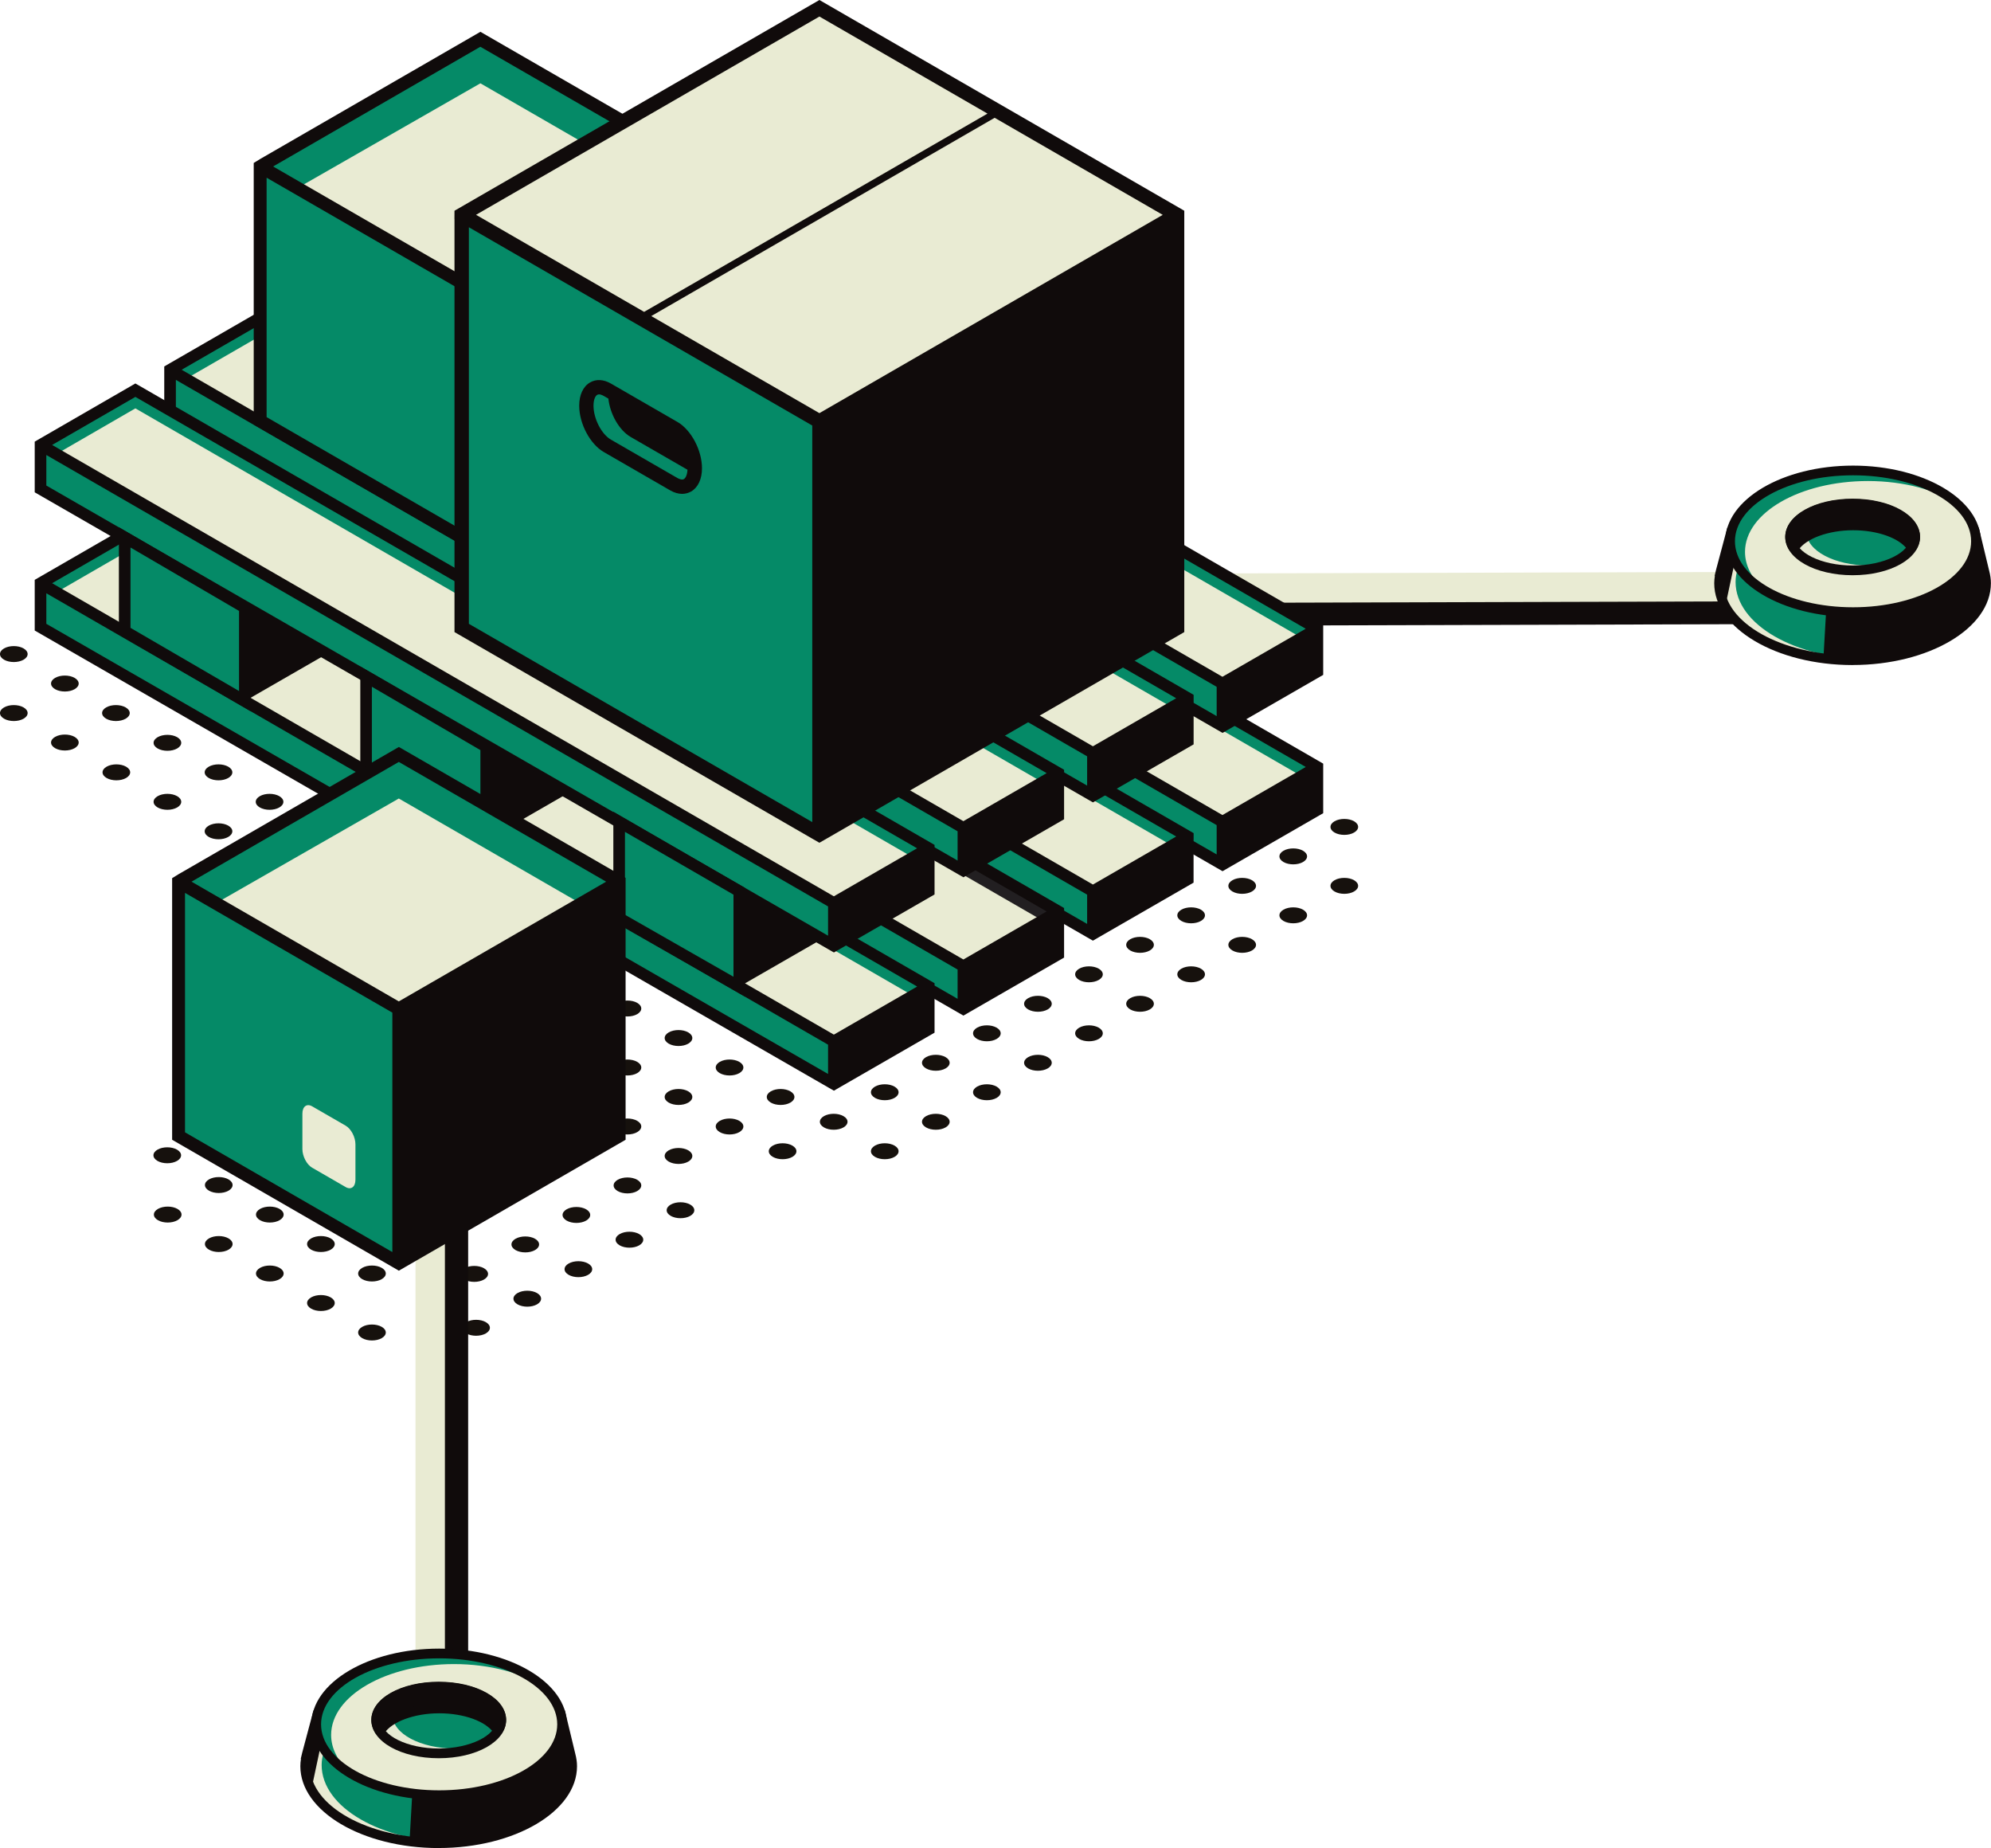<?xml version="1.0" encoding="UTF-8"?>
<svg id="Layer_2" data-name="Layer 2" xmlns="http://www.w3.org/2000/svg" viewBox="0 0 409.47 380">
  <defs>
    <style>
      .cls-1 {
        fill: #221f21;
      }

      .cls-2 {
        fill: #e6ead3;
      }

      .cls-3 {
        fill: #16110d;
      }

      .cls-4 {
        fill: #e9ebd3;
      }

      .cls-5 {
        fill: #100b0b;
      }

      .cls-6 {
        fill: #058a67;
      }
    </style>
  </defs>
  <g id="Web">
    <g>
      <g>
        <path class="cls-3" d="M78.51,272.83c1.11.64,1.11,1.68,0,2.32-1.11.64-2.91.64-4.02,0-1.11-.64-1.11-1.68,0-2.32,1.11-.64,2.91-.64,4.02,0Z"/>
        <path class="cls-3" d="M68.01,266.77c1.11.64,1.11,1.68,0,2.32s-2.91.64-4.02,0c-1.11-.64-1.11-1.68,0-2.32,1.11-.64,2.91-.64,4.02,0Z"/>
        <path class="cls-3" d="M78.51,260.7c1.11.64,1.11,1.68,0,2.32-1.11.64-2.91.64-4.02,0-1.11-.64-1.11-1.68,0-2.32,1.11-.64,2.91-.64,4.02,0Z"/>
        <path class="cls-3" d="M57.5,260.7c1.11.64,1.11,1.68,0,2.32-1.11.64-2.91.64-4.02,0s-1.11-1.68,0-2.32c1.11-.64,2.91-.64,4.02,0Z"/>
        <path class="cls-3" d="M68.01,254.64c1.11.64,1.11,1.68,0,2.32-1.11.64-2.91.64-4.02,0-1.11-.64-1.11-1.68,0-2.32,1.11-.64,2.91-.64,4.02,0Z"/>
        <path class="cls-3" d="M47,254.64c1.11.64,1.11,1.68,0,2.32-1.11.64-2.91.64-4.02,0-1.11-.64-1.11-1.68,0-2.32,1.11-.64,2.91-.64,4.02,0Z"/>
        <path class="cls-3" d="M57.5,248.58c1.11.64,1.11,1.68,0,2.32-1.11.64-2.91.64-4.02,0-1.11-.64-1.11-1.68,0-2.32,1.11-.64,2.91-.64,4.02,0Z"/>
        <path class="cls-3" d="M36.5,248.58c1.11.64,1.11,1.68,0,2.32-1.11.64-2.91.64-4.02,0-1.11-.64-1.11-1.68,0-2.32,1.11-.64,2.91-.64,4.02,0Z"/>
        <path class="cls-3" d="M47,242.51c1.11.64,1.11,1.68,0,2.32-1.11.64-2.91.64-4.02,0-1.11-.64-1.11-1.68,0-2.32,1.11-.64,2.91-.64,4.02,0Z"/>
        <path class="cls-3" d="M36.41,236.39c1.11.64,1.11,1.68,0,2.32-1.11.64-2.91.64-4.02,0-1.11-.64-1.11-1.68,0-2.32,1.11-.64,2.91-.64,4.02,0Z"/>
        <path class="cls-3" d="M99.92,271.86c1.11.64,1.11,1.68,0,2.32-1.11.64-2.91.64-4.02,0-1.11-.64-1.11-1.68,0-2.32,1.11-.64,2.91-.64,4.02,0Z"/>
        <path class="cls-3" d="M99.54,260.78c1.11.64,1.11,1.68,0,2.32-1.11.64-2.91.64-4.02,0-1.11-.64-1.11-1.68,0-2.32,1.11-.64,2.91-.64,4.02,0Z"/>
        <path class="cls-3" d="M110.04,254.72c1.11.64,1.11,1.68,0,2.32-1.11.64-2.91.64-4.02,0-1.11-.64-1.11-1.68,0-2.32,1.11-.64,2.91-.64,4.02,0Z"/>
        <path class="cls-3" d="M120.55,248.66c1.11.64,1.11,1.68,0,2.32-1.11.64-2.91.64-4.02,0-1.11-.64-1.11-1.68,0-2.32s2.91-.64,4.02,0Z"/>
        <path class="cls-3" d="M131.05,242.59c1.11.64,1.11,1.68,0,2.32-1.11.64-2.91.64-4.02,0-1.11-.64-1.11-1.68,0-2.32,1.11-.64,2.91-.64,4.02,0Z"/>
        <path class="cls-3" d="M141.55,236.53c1.11.64,1.11,1.68,0,2.32-1.11.64-2.91.64-4.02,0-1.11-.64-1.11-1.68,0-2.32,1.11-.64,2.91-.64,4.02,0Z"/>
        <path class="cls-3" d="M152.05,230.47c1.11.64,1.11,1.68,0,2.32-1.11.64-2.91.64-4.02,0-1.11-.64-1.11-1.68,0-2.32,1.11-.64,2.91-.64,4.02,0Z"/>
        <path class="cls-3" d="M162.55,224.4c1.11.64,1.11,1.68,0,2.32-1.11.64-2.91.64-4.02,0-1.11-.64-1.11-1.68,0-2.32,1.11-.64,2.91-.64,4.02,0Z"/>
        <path class="cls-3" d="M85.01,254.73c1.11-.64,2.91-.64,4.02,0,1.11.64,1.11,1.68,0,2.32-1.11.64-2.91.64-4.02,0-1.11-.64-1.11-1.68,0-2.32Z"/>
        <path class="cls-3" d="M99.54,248.66c1.11.64,1.11,1.68,0,2.32-1.11.64-2.91.64-4.02,0-1.11-.64-1.11-1.68,0-2.32,1.11-.64,2.91-.64,4.02,0Z"/>
        <path class="cls-3" d="M110.05,242.59c1.11.64,1.11,1.68,0,2.32-1.11.64-2.91.64-4.02,0-1.11-.64-1.11-1.68,0-2.32,1.11-.64,2.91-.64,4.02,0Z"/>
        <path class="cls-3" d="M120.55,236.53c1.11.64,1.11,1.68,0,2.32-1.11.64-2.91.64-4.02,0-1.11-.64-1.11-1.68,0-2.32,1.11-.64,2.91-.64,4.02,0Z"/>
        <path class="cls-3" d="M131.05,230.47c1.11.64,1.11,1.68,0,2.32-1.11.64-2.91.64-4.02,0-1.11-.64-1.11-1.68,0-2.32,1.11-.64,2.91-.64,4.02,0Z"/>
        <path class="cls-3" d="M141.55,224.4c1.11.64,1.11,1.68,0,2.32-1.11.64-2.91.64-4.02,0-1.11-.64-1.11-1.68,0-2.32,1.11-.64,2.91-.64,4.02,0Z"/>
        <path class="cls-3" d="M152.05,218.34c1.11.64,1.11,1.68,0,2.32-1.11.64-2.91.64-4.02,0-1.11-.64-1.11-1.68,0-2.32,1.11-.64,2.91-.64,4.02,0Z"/>
        <path class="cls-3" d="M74.51,248.66c1.11-.64,2.91-.64,4.02,0,1.11.64,1.11,1.68,0,2.32-1.11.64-2.91.64-4.02,0-1.11-.64-1.11-1.68,0-2.32Z"/>
        <path class="cls-3" d="M89.04,242.59c1.11.64,1.11,1.68,0,2.32-1.11.64-2.91.64-4.02,0-1.11-.64-1.11-1.68,0-2.32,1.11-.64,2.91-.64,4.02,0Z"/>
        <path class="cls-3" d="M99.54,236.53c1.11.64,1.11,1.68,0,2.32-1.11.64-2.91.64-4.02,0-1.11-.64-1.11-1.68,0-2.32,1.11-.64,2.91-.64,4.02,0Z"/>
        <path class="cls-3" d="M110.05,230.47c1.11.64,1.11,1.68,0,2.32-1.11.64-2.91.64-4.02,0-1.11-.64-1.11-1.68,0-2.32,1.11-.64,2.91-.64,4.02,0Z"/>
        <path class="cls-3" d="M120.55,224.4c1.11.64,1.11,1.68,0,2.32-1.11.64-2.91.64-4.02,0-1.11-.64-1.11-1.68,0-2.32,1.11-.64,2.91-.64,4.02,0Z"/>
        <path class="cls-3" d="M131.05,218.34c1.11.64,1.11,1.68,0,2.32-1.11.64-2.91.64-4.02,0-1.11-.64-1.11-1.68,0-2.32,1.11-.64,2.91-.64,4.02,0Z"/>
        <path class="cls-3" d="M141.55,212.28c1.11.64,1.11,1.68,0,2.32-1.11.64-2.91.64-4.02,0-1.11-.64-1.11-1.68,0-2.32,1.11-.64,2.91-.64,4.02,0Z"/>
        <path class="cls-3" d="M64.01,242.6c1.11-.64,2.91-.64,4.02,0,1.11.64,1.11,1.68,0,2.32-1.11.64-2.91.64-4.02,0-1.11-.64-1.11-1.68,0-2.32Z"/>
        <path class="cls-3" d="M78.54,236.53c1.11.64,1.11,1.68,0,2.32-1.11.64-2.91.64-4.02,0s-1.11-1.68,0-2.32c1.11-.64,2.91-.64,4.02,0Z"/>
        <path class="cls-3" d="M89.04,230.47c1.11.64,1.11,1.68,0,2.32-1.11.64-2.91.64-4.02,0-1.11-.64-1.11-1.68,0-2.32,1.11-.64,2.91-.64,4.02,0Z"/>
        <path class="cls-3" d="M99.54,224.4c1.11.64,1.11,1.68,0,2.32-1.11.64-2.91.64-4.02,0-1.11-.64-1.11-1.68,0-2.32,1.11-.64,2.91-.64,4.02,0Z"/>
        <path class="cls-3" d="M110.05,218.34c1.11.64,1.11,1.68,0,2.32-1.11.64-2.91.64-4.02,0-1.11-.64-1.11-1.68,0-2.32,1.11-.64,2.91-.64,4.02,0Z"/>
        <path class="cls-3" d="M120.55,212.28c1.11.64,1.11,1.68,0,2.32-1.11.64-2.91.64-4.02,0-1.11-.64-1.11-1.68,0-2.32,1.11-.64,2.91-.64,4.02,0Z"/>
        <path class="cls-3" d="M131.05,206.21c1.11.64,1.11,1.68,0,2.32-1.11.64-2.91.64-4.02,0-1.11-.64-1.11-1.68,0-2.32,1.11-.64,2.91-.64,4.02,0Z"/>
        <path class="cls-3" d="M53.51,236.54c1.11-.64,2.91-.64,4.02,0,1.11.64,1.12,1.68,0,2.32-1.11.64-2.91.64-4.02,0-1.11-.64-1.11-1.68,0-2.32Z"/>
        <path class="cls-3" d="M68.04,230.47c1.11.64,1.11,1.68,0,2.32-1.11.64-2.91.64-4.02,0-1.11-.64-1.11-1.68,0-2.32,1.11-.64,2.91-.64,4.02,0Z"/>
        <path class="cls-3" d="M78.54,224.4c1.11.64,1.11,1.68,0,2.32-1.11.64-2.91.64-4.02,0-1.11-.64-1.11-1.68,0-2.32,1.11-.64,2.91-.64,4.02,0Z"/>
        <path class="cls-3" d="M89.04,218.34c1.11.64,1.11,1.68,0,2.32-1.11.64-2.91.64-4.02,0-1.11-.64-1.11-1.68,0-2.32,1.11-.64,2.91-.64,4.02,0Z"/>
        <path class="cls-3" d="M99.54,212.28c1.11.64,1.11,1.68,0,2.32-1.11.64-2.91.64-4.02,0-1.11-.64-1.11-1.68,0-2.32,1.11-.64,2.91-.64,4.02,0Z"/>
        <path class="cls-3" d="M110.05,206.21c1.11.64,1.11,1.68,0,2.32s-2.91.64-4.02,0c-1.11-.64-1.11-1.68,0-2.32,1.11-.64,2.91-.64,4.02,0Z"/>
        <path class="cls-3" d="M120.55,200.15c1.11.64,1.11,1.68,0,2.32-1.11.64-2.91.64-4.02,0-1.11-.64-1.11-1.68,0-2.32,1.11-.64,2.91-.64,4.02,0Z"/>
        <path class="cls-3" d="M42.91,230.41c1.11-.64,2.91-.64,4.02,0s1.11,1.68,0,2.32c-1.11.64-2.91.64-4.02,0-1.11-.64-1.11-1.68,0-2.32Z"/>
        <path class="cls-3" d="M57.45,224.34c1.11.64,1.11,1.68,0,2.32-1.11.64-2.91.64-4.02,0-1.11-.64-1.11-1.68,0-2.32,1.11-.64,2.91-.64,4.02,0Z"/>
        <path class="cls-3" d="M67.95,218.28c1.11.64,1.11,1.68,0,2.32-1.11.64-2.91.64-4.02,0-1.11-.64-1.11-1.68,0-2.32,1.11-.64,2.91-.64,4.02,0Z"/>
        <path class="cls-3" d="M78.45,212.21c1.11.64,1.11,1.68,0,2.32-1.11.64-2.91.64-4.02,0-1.11-.64-1.11-1.68,0-2.32,1.11-.64,2.91-.64,4.02,0Z"/>
        <path class="cls-3" d="M88.95,206.15c1.11.64,1.11,1.68,0,2.32-1.11.64-2.91.64-4.02,0-1.11-.64-1.11-1.68,0-2.32,1.11-.64,2.91-.64,4.02,0Z"/>
        <path class="cls-3" d="M99.45,200.09c1.11.64,1.11,1.68,0,2.32-1.11.64-2.91.64-4.02,0-1.11-.64-1.11-1.68,0-2.32,1.11-.64,2.91-.64,4.02,0Z"/>
        <path class="cls-3" d="M109.95,194.02c1.11.64,1.11,1.68,0,2.32-1.11.64-2.91.64-4.02,0-1.11-.64-1.11-1.68,0-2.32,1.11-.64,2.91-.64,4.02,0Z"/>
        <path class="cls-3" d="M57.45,212.21c1.11.64,1.11,1.68,0,2.32-1.11.64-2.91.64-4.02,0-1.11-.64-1.11-1.68,0-2.32,1.11-.64,2.91-.64,4.02,0Z"/>
        <path class="cls-3" d="M67.95,206.15c1.11.64,1.11,1.68,0,2.32-1.11.64-2.91.64-4.02,0-1.11-.64-1.11-1.68,0-2.32,1.11-.64,2.91-.64,4.02,0Z"/>
        <path class="cls-3" d="M78.45,200.09c1.11.64,1.11,1.68,0,2.32-1.11.64-2.91.64-4.02,0-1.11-.64-1.11-1.68,0-2.32,1.11-.64,2.91-.64,4.02,0Z"/>
        <path class="cls-3" d="M88.95,194.02c1.11.64,1.11,1.68,0,2.32-1.11.64-2.91.64-4.02,0-1.11-.64-1.11-1.68,0-2.32,1.11-.64,2.91-.64,4.02,0Z"/>
        <path class="cls-3" d="M99.45,187.96c1.11.64,1.11,1.68,0,2.32-1.11.64-2.91.64-4.02,0-1.11-.64-1.11-1.68,0-2.32,1.11-.64,2.91-.64,4.02,0Z"/>
        <path class="cls-3" d="M53.43,200.09c1.11-.64,2.91-.64,4.02,0,1.11.64,1.11,1.68,0,2.32-1.11.64-2.91.64-4.02,0-1.11-.64-1.11-1.68,0-2.32Z"/>
        <path class="cls-3" d="M67.95,194.03c1.11.64,1.11,1.68,0,2.32-1.11.64-2.91.64-4.02,0-1.11-.64-1.11-1.68,0-2.32,1.11-.64,2.91-.64,4.02,0Z"/>
        <path class="cls-3" d="M78.45,187.96c1.11.64,1.11,1.68,0,2.32-1.11.64-2.91.64-4.02,0-1.11-.64-1.11-1.68,0-2.32,1.11-.64,2.91-.64,4.02,0Z"/>
        <path class="cls-3" d="M88.95,181.9c1.11.64,1.11,1.68,0,2.32-1.11.64-2.91.64-4.02,0-1.11-.64-1.11-1.68,0-2.32s2.91-.64,4.02,0Z"/>
        <path class="cls-3" d="M57.45,187.96c1.11.64,1.11,1.68,0,2.32-1.11.64-2.91.64-4.02,0-1.11-.64-1.11-1.68,0-2.32,1.11-.64,2.91-.64,4.02,0Z"/>
        <path class="cls-3" d="M67.95,181.9c1.11.64,1.11,1.68,0,2.32-1.11.64-2.91.64-4.02,0-1.11-.64-1.11-1.68,0-2.32s2.91-.64,4.02,0Z"/>
        <path class="cls-3" d="M78.45,175.84c1.11.64,1.11,1.68,0,2.32-1.11.64-2.91.64-4.02,0-1.11-.64-1.11-1.68,0-2.32,1.11-.64,2.91-.64,4.02,0Z"/>
        <path class="cls-3" d="M57.45,175.84c1.11.64,1.11,1.68,0,2.32-1.11.64-2.91.64-4.02,0-1.11-.64-1.11-1.68,0-2.32,1.11-.64,2.91-.64,4.02,0Z"/>
        <path class="cls-3" d="M67.95,169.77c1.11.64,1.11,1.68,0,2.32-1.11.64-2.91.64-4.02,0-1.11-.64-1.11-1.68,0-2.32,1.11-.64,2.91-.64,4.02,0Z"/>
        <path class="cls-3" d="M46.95,169.77c1.11.64,1.11,1.68,0,2.32-1.11.64-2.91.64-4.02,0-1.11-.64-1.11-1.68,0-2.32,1.11-.64,2.91-.64,4.02,0Z"/>
        <path class="cls-3" d="M57.45,163.71c1.11.64,1.11,1.68,0,2.32-1.11.64-2.91.64-4.02,0-1.11-.64-1.11-1.68,0-2.32,1.11-.64,2.91-.64,4.02,0Z"/>
        <path class="cls-3" d="M36.44,163.71c1.11.64,1.11,1.68,0,2.32-1.11.64-2.91.64-4.02,0-1.11-.64-1.11-1.68,0-2.32,1.11-.64,2.91-.64,4.02,0Z"/>
        <path class="cls-3" d="M46.95,157.65c1.11.64,1.11,1.68,0,2.32-1.11.64-2.91.64-4.02,0-1.11-.64-1.11-1.68,0-2.32,1.11-.64,2.91-.64,4.02,0Z"/>
        <path class="cls-3" d="M25.94,157.65c1.11.64,1.11,1.68,0,2.32-1.11.64-2.91.64-4.02,0-1.11-.64-1.11-1.68,0-2.32,1.11-.64,2.91-.64,4.02,0Z"/>
        <path class="cls-3" d="M36.44,151.58c1.11.64,1.11,1.68,0,2.32-1.11.64-2.91.64-4.02,0-1.11-.64-1.11-1.68,0-2.32,1.11-.64,2.91-.64,4.02,0Z"/>
        <path class="cls-3" d="M15.35,151.52c1.11.64,1.11,1.68,0,2.32-1.11.64-2.91.64-4.02,0-1.11-.64-1.11-1.68,0-2.32,1.11-.64,2.91-.64,4.02,0Z"/>
        <path class="cls-3" d="M25.85,145.46c1.11.64,1.11,1.68,0,2.32-1.11.64-2.91.64-4.02,0-1.11-.64-1.11-1.68,0-2.32,1.11-.64,2.91-.64,4.02,0Z"/>
        <path class="cls-3" d="M4.85,145.46c1.11.64,1.11,1.68,0,2.32-1.11.64-2.91.64-4.02,0-1.11-.64-1.11-1.68,0-2.32,1.11-.64,2.91-.64,4.02,0Z"/>
        <path class="cls-3" d="M15.35,139.39c1.11.64,1.11,1.68,0,2.32-1.11.64-2.91.64-4.02,0-1.11-.64-1.11-1.68,0-2.32,1.11-.64,2.91-.64,4.02,0Z"/>
        <path class="cls-3" d="M4.85,133.33c1.11.64,1.11,1.68,0,2.32-1.11.64-2.91.64-4.02,0-1.11-.64-1.11-1.68,0-2.32,1.11-.64,2.91-.64,4.02,0Z"/>
        <path class="cls-3" d="M183.97,235.56c1.11.64,1.11,1.68,0,2.32-1.11.64-2.91.64-4.02,0-1.11-.64-1.11-1.68,0-2.32,1.11-.64,2.91-.64,4.02,0Z"/>
        <path class="cls-3" d="M194.47,229.5c1.11.64,1.11,1.68,0,2.32-1.11.64-2.91.64-4.02,0-1.11-.64-1.11-1.68,0-2.32,1.11-.64,2.91-.64,4.02,0Z"/>
        <path class="cls-3" d="M204.97,223.43c1.11.64,1.11,1.68,0,2.32-1.11.64-2.91.64-4.02,0-1.11-.64-1.11-1.68,0-2.32,1.11-.64,2.91-.64,4.02,0Z"/>
        <path class="cls-3" d="M215.47,217.37c1.11.64,1.11,1.68,0,2.32-1.11.64-2.91.64-4.02,0-1.11-.64-1.11-1.68,0-2.32,1.11-.64,2.91-.64,4.02,0Z"/>
        <path class="cls-3" d="M225.97,211.31c1.11.64,1.11,1.68,0,2.32-1.11.64-2.91.64-4.02,0-1.11-.64-1.11-1.68,0-2.32,1.11-.64,2.91-.64,4.02,0Z"/>
        <path class="cls-3" d="M236.47,205.24c1.11.64,1.11,1.68,0,2.32-1.11.64-2.91.64-4.02,0-1.11-.64-1.11-1.68,0-2.32,1.11-.64,2.91-.64,4.02,0Z"/>
        <path class="cls-3" d="M246.98,199.18c1.11.64,1.11,1.68,0,2.32-1.11.64-2.91.64-4.02,0-1.11-.64-1.11-1.68,0-2.32,1.11-.64,2.91-.64,4.02,0Z"/>
        <path class="cls-3" d="M257.48,193.12c1.11.64,1.11,1.68,0,2.32-1.11.64-2.91.64-4.02,0-1.11-.64-1.11-1.68,0-2.32,1.11-.64,2.91-.64,4.02,0Z"/>
        <path class="cls-3" d="M267.98,187.05c1.11.64,1.11,1.68,0,2.32-1.11.64-2.91.64-4.02,0-1.11-.64-1.11-1.68,0-2.32,1.11-.64,2.91-.64,4.02,0Z"/>
        <path class="cls-3" d="M278.48,180.99c1.11.64,1.11,1.68,0,2.32-1.11.64-2.91.64-4.02,0-1.11-.64-1.11-1.68,0-2.32,1.11-.64,2.91-.64,4.02,0Z"/>
        <path class="cls-3" d="M106.43,265.88c1.11-.64,2.91-.64,4.02,0,1.11.64,1.11,1.68,0,2.32-1.11.64-2.91.64-4.02,0-1.11-.64-1.11-1.68,0-2.32Z"/>
        <path class="cls-3" d="M120.96,259.81c1.11.64,1.11,1.68,0,2.32-1.11.64-2.91.64-4.02,0-1.11-.64-1.11-1.68,0-2.32,1.11-.64,2.91-.64,4.02,0Z"/>
        <path class="cls-3" d="M131.46,253.75c1.11.64,1.11,1.68,0,2.32-1.11.64-2.91.64-4.02,0-1.11-.64-1.11-1.68,0-2.32,1.11-.64,2.91-.64,4.02,0Z"/>
        <path class="cls-3" d="M141.96,247.69c1.11.64,1.11,1.68,0,2.32-1.11.64-2.91.64-4.02,0-1.11-.64-1.11-1.68,0-2.32,1.11-.64,2.91-.64,4.02,0Z"/>
        <path class="cls-3" d="M162.96,235.56c1.11.64,1.11,1.68,0,2.32-1.11.64-2.91.64-4.02,0-1.11-.64-1.11-1.68,0-2.32,1.11-.64,2.91-.64,4.02,0Z"/>
        <path class="cls-3" d="M173.47,229.5c1.11.64,1.11,1.68,0,2.32-1.11.64-2.91.64-4.02,0-1.11-.64-1.11-1.68,0-2.32,1.11-.64,2.91-.64,4.02,0Z"/>
        <path class="cls-3" d="M183.97,223.43c1.11.64,1.11,1.68,0,2.32-1.11.64-2.91.64-4.02,0-1.11-.64-1.11-1.68,0-2.32,1.11-.64,2.91-.64,4.02,0Z"/>
        <path class="cls-3" d="M194.47,217.37c1.11.64,1.11,1.68,0,2.32-1.11.64-2.91.64-4.02,0-1.11-.64-1.11-1.68,0-2.32,1.11-.64,2.91-.64,4.02,0Z"/>
        <path class="cls-3" d="M204.97,211.31c1.11.64,1.11,1.68,0,2.32-1.11.64-2.91.64-4.02,0-1.11-.64-1.11-1.68,0-2.32,1.11-.64,2.91-.64,4.02,0Z"/>
        <path class="cls-3" d="M215.47,205.24c1.11.64,1.11,1.68,0,2.32-1.11.64-2.91.64-4.02,0-1.11-.64-1.11-1.68,0-2.32,1.11-.64,2.91-.64,4.02,0Z"/>
        <path class="cls-3" d="M225.97,199.18c1.11.64,1.11,1.68,0,2.32-1.11.64-2.91.64-4.02,0-1.11-.64-1.11-1.68,0-2.32,1.11-.64,2.91-.64,4.02,0Z"/>
        <path class="cls-3" d="M236.47,193.12c1.11.64,1.11,1.68,0,2.32-1.11.64-2.91.64-4.02,0-1.11-.64-1.11-1.68,0-2.32,1.11-.64,2.91-.64,4.02,0Z"/>
        <path class="cls-3" d="M246.98,187.05c1.11.64,1.11,1.68,0,2.32s-2.91.64-4.02,0c-1.11-.64-1.11-1.68,0-2.32,1.11-.64,2.91-.64,4.02,0Z"/>
        <path class="cls-3" d="M257.48,180.99c1.11.64,1.11,1.68,0,2.32-1.11.64-2.91.64-4.02,0-1.11-.64-1.11-1.68,0-2.32,1.11-.64,2.91-.64,4.02,0Z"/>
        <path class="cls-3" d="M267.98,174.93c1.11.64,1.11,1.68,0,2.32-1.11.64-2.91.64-4.02,0-1.11-.64-1.11-1.68,0-2.32,1.11-.64,2.91-.64,4.02,0Z"/>
        <path class="cls-3" d="M278.48,168.87c1.11.64,1.11,1.68,0,2.32-1.11.64-2.91.64-4.02,0-1.11-.64-1.11-1.68,0-2.32,1.11-.64,2.91-.64,4.02,0Z"/>
      </g>
      <g>
        <g>
          <g>
            <polygon class="cls-5" points="96.28 378.83 90.23 378.83 90.23 123.05 382.4 122.23 382.42 128.28 96.28 129.08 96.28 378.83"/>
            <polygon class="cls-4" points="91.5 374.14 85.45 374.14 85.45 118.37 377.62 117.55 377.64 123.6 91.5 124.4 91.5 374.14"/>
          </g>
          <g>
            <g>
              <g>
                <path class="cls-4" d="M117.33,360.75h0l-1.94-8.05h-4.63c-5.03-3.27-12.36-5.35-20.54-5.35s-15.51,2.07-20.54,5.35h-4.45l-2.12,7.94h.03c-.23.83-.38,1.67-.38,2.53,0,8.74,12.29,15.82,27.46,15.82s27.46-7.08,27.46-15.82c0-.83-.14-1.63-.36-2.43Z"/>
                <path class="cls-6" d="M117.45,360.99h0l-1.94-8.05h-4.63c-5.03-3.27-12.36-5.35-20.54-5.35-1.81,0-3.58.12-5.29.31-4.67.89-8.8,2.48-11.99,4.55h-2.44c-.27.16-.56.31-.82.48h-1.31l-1.99,7.46h.03c-.23.83-.38,1.67-.38,2.53,0,8.74,12.29,15.82,27.46,15.82,1.78,0,3.52-.11,5.2-.29,11.02-2.06,19-8.01,19-15.05,0-.83-.14-1.63-.36-2.43Z"/>
                <path class="cls-5" d="M90.23,380c-15.69,0-28.46-7.55-28.46-16.82,0-.49.04-1,.13-1.53h-.05l.3-1.26,2.32-8.69h4.92c5.37-3.4,12.94-5.35,20.83-5.35s15.46,1.95,20.83,5.35h5.12l2.12,8.81h0c.26.99.38,1.83.38,2.66,0,9.27-12.77,16.82-28.46,16.82ZM64.42,359.65h.02l-.32,1.27c-.23.84-.35,1.58-.35,2.26,0,8.17,11.87,14.82,26.46,14.82s26.46-6.65,26.46-14.82c0-.66-.1-1.35-.32-2.17v-.02s-1.76-7.28-1.76-7.28h-4.14l-.25-.16c-5.07-3.29-12.36-5.18-20-5.18s-14.93,1.89-20,5.18l-.25.16h-3.98l-1.58,5.95Z"/>
              </g>
              <g>
                <path class="cls-6" d="M115.6,354.56c0,8.05-11.32,14.57-25.28,14.57s-25.28-6.52-25.28-14.57,11.32-14.57,25.28-14.57,25.28,6.52,25.28,14.57Z"/>
                <path class="cls-4" d="M115.86,354.56c0-2.76-1.35-5.33-3.67-7.53-4.63-2.97-11.33-4.86-18.81-4.86-13.96,0-25.28,6.52-25.28,14.57,0,2.76,1.35,5.33,3.67,7.53,4.63,2.97,11.33,4.86,18.81,4.86,13.96,0,25.28-6.52,25.28-14.57Z"/>
                <path class="cls-5" d="M90.32,370.12c-14.49,0-26.28-6.98-26.28-15.57s11.79-15.56,26.28-15.56,26.28,6.98,26.28,15.56-11.79,15.57-26.28,15.57ZM90.32,340.99c-13.39,0-24.29,6.09-24.29,13.57s10.89,13.57,24.29,13.57,24.28-6.09,24.28-13.57-10.89-13.57-24.28-13.57Z"/>
              </g>
              <g>
                <path class="cls-2" d="M103.09,353.7c0,3.77-5.76,6.83-12.86,6.83s-12.86-3.06-12.86-6.83,5.76-6.83,12.86-6.83,12.86,3.06,12.86,6.83Z"/>
                <path class="cls-6" d="M90.36,346.88c-1.68,0-3.28.18-4.75.49-2.96,1.25-4.86,3.18-4.86,5.34,0,3.77,5.76,6.83,12.86,6.83,1.68,0,3.28-.18,4.75-.49,2.96-1.25,4.86-3.18,4.86-5.34,0-3.77-5.76-6.83-12.86-6.83Z"/>
                <path class="cls-5" d="M90.23,361.53c-7.77,0-13.86-3.44-13.86-7.83s6.09-7.83,13.86-7.83,13.86,3.44,13.86,7.83-6.09,7.83-13.86,7.83ZM90.23,347.87c-6.43,0-11.86,2.67-11.86,5.83s5.43,5.83,11.86,5.83,11.86-2.67,11.86-5.83-5.43-5.83-11.86-5.83Z"/>
              </g>
              <g>
                <path class="cls-5" d="M90.32,351.29c5.57,0,10.3,1.89,12.09,4.52.44-.69.68-1.42.68-2.18,0-3.77-5.76-6.83-12.86-6.83s-12.86,3.06-12.86,6.83c0,.81.28,1.59.77,2.31,1.72-2.7,6.51-4.64,12.18-4.64Z"/>
                <path class="cls-5" d="M78.98,356.48l-1.67.02c-.63-.92-.94-1.89-.94-2.87,0-4.39,6.09-7.83,13.86-7.83s13.86,3.44,13.86,7.83c0,.93-.28,1.84-.84,2.72l-2.66,1.28.99-1.26c-1.65-2.44-6.18-4.08-11.26-4.08s-9.77,1.72-11.33,4.18h0ZM90.23,347.8c-6.43,0-11.86,2.67-11.86,5.83,0,.15.01.3.04.45,2.44-2.31,6.96-3.78,11.91-3.78s9.29,1.39,11.76,3.64c.01-.1.02-.2.02-.3,0-3.16-5.43-5.83-11.86-5.83Z"/>
              </g>
            </g>
            <polygon class="cls-5" points="84.77 369.12 84.23 378.52 95.72 378.52 105.95 375.9 111.46 373.52 116.6 369.12 117.81 363.42 116.18 355.94 113.37 360.53 109.45 363.79 101.02 367.75 90.32 369.12 84.77 369.12"/>
            <polygon class="cls-5" points="66.03 358.6 64.04 367.94 62.77 362.16 64.46 355.65 66.03 358.6"/>
          </g>
          <g>
            <g>
              <g>
                <path class="cls-4" d="M408.12,117.5h0l-1.94-8.05h-4.63c-5.03-3.27-12.36-5.35-20.54-5.35s-15.51,2.07-20.54,5.35h-4.45l-2.12,7.94h.03c-.23.83-.38,1.67-.38,2.53,0,8.74,12.29,15.82,27.46,15.82s27.46-7.08,27.46-15.82c0-.83-.14-1.63-.36-2.43Z"/>
                <path class="cls-6" d="M408.24,117.74h0l-1.94-8.05h-4.63c-5.03-3.27-12.36-5.35-20.54-5.35-1.81,0-3.58.12-5.29.31-4.67.89-8.8,2.48-11.99,4.55h-2.44c-.27.16-.56.31-.82.48h-1.31l-1.99,7.46h.03c-.23.83-.38,1.67-.38,2.53,0,8.74,12.29,15.82,27.46,15.82,1.78,0,3.52-.11,5.2-.29,11.02-2.06,19-8.01,19-15.05,0-.83-.14-1.63-.36-2.43Z"/>
                <path class="cls-5" d="M381.01,136.75c-15.69,0-28.46-7.55-28.46-16.82,0-.49.05-1,.13-1.53h-.05l.3-1.26,2.32-8.69h4.92c5.37-3.4,12.94-5.35,20.83-5.35s15.46,1.95,20.83,5.35h5.12l2.12,8.81h0c.26.98.38,1.83.38,2.66,0,9.27-12.77,16.82-28.46,16.82ZM355.21,116.4h.02l-.32,1.27c-.23.84-.35,1.58-.35,2.26,0,8.17,11.87,14.82,26.46,14.82s26.46-6.65,26.46-14.82c0-.66-.1-1.35-.32-2.17v-.02s-1.76-7.28-1.76-7.28h-4.14l-.25-.16c-5.07-3.29-12.36-5.18-20-5.18s-14.93,1.89-20,5.18l-.25.16h-3.98l-1.58,5.95Z"/>
              </g>
              <g>
                <path class="cls-6" d="M406.38,111.3c0,8.05-11.32,14.57-25.28,14.57s-25.28-6.52-25.28-14.57,11.32-14.57,25.28-14.57,25.28,6.52,25.28,14.57Z"/>
                <path class="cls-4" d="M406.64,111.3c0-2.76-1.35-5.33-3.67-7.53-4.63-2.97-11.33-4.86-18.81-4.86-13.96,0-25.28,6.52-25.28,14.57,0,2.76,1.35,5.33,3.67,7.53,4.63,2.97,11.33,4.86,18.81,4.86,13.96,0,25.28-6.52,25.28-14.57Z"/>
                <path class="cls-5" d="M381.1,126.87c-14.49,0-26.28-6.98-26.28-15.57s11.79-15.56,26.28-15.56,26.28,6.98,26.28,15.56-11.79,15.57-26.28,15.57ZM381.1,97.73c-13.39,0-24.29,6.09-24.29,13.57s10.89,13.57,24.29,13.57,24.28-6.09,24.28-13.57-10.89-13.57-24.28-13.57Z"/>
              </g>
              <g>
                <path class="cls-2" d="M393.87,110.45c0,3.77-5.76,6.83-12.86,6.83s-12.86-3.06-12.86-6.83,5.76-6.83,12.86-6.83,12.86,3.06,12.86,6.83Z"/>
                <path class="cls-6" d="M381.14,103.62c-1.68,0-3.28.18-4.75.49-2.96,1.25-4.86,3.18-4.86,5.34,0,3.77,5.76,6.83,12.86,6.83,1.68,0,3.28-.18,4.75-.49,2.96-1.25,4.86-3.18,4.86-5.34,0-3.77-5.76-6.83-12.86-6.83Z"/>
                <path class="cls-5" d="M381.01,118.28c-7.77,0-13.86-3.44-13.86-7.83s6.09-7.83,13.86-7.83,13.86,3.44,13.86,7.83-6.09,7.83-13.86,7.83ZM381.01,104.62c-6.43,0-11.86,2.67-11.86,5.83s5.43,5.83,11.86,5.83,11.86-2.67,11.86-5.83-5.43-5.83-11.86-5.83Z"/>
              </g>
              <g>
                <path class="cls-5" d="M381.1,108.04c5.57,0,10.3,1.89,12.09,4.52.44-.69.68-1.42.68-2.18,0-3.77-5.76-6.83-12.86-6.83s-12.86,3.06-12.86,6.83c0,.81.28,1.59.77,2.31,1.72-2.7,6.51-4.64,12.18-4.64Z"/>
                <path class="cls-5" d="M369.77,113.22l-1.67.02c-.63-.92-.94-1.89-.94-2.87,0-4.39,6.09-7.83,13.86-7.83s13.86,3.44,13.86,7.83c0,.93-.28,1.84-.84,2.72l-2.66,1.28.99-1.26c-1.65-2.44-6.18-4.08-11.26-4.08s-9.77,1.72-11.33,4.18h0ZM381.01,104.55c-6.43,0-11.86,2.67-11.86,5.83,0,.15.01.3.04.45,2.44-2.31,6.96-3.78,11.91-3.78s9.29,1.39,11.76,3.64c.01-.1.02-.2.02-.3,0-3.16-5.43-5.83-11.86-5.83Z"/>
              </g>
            </g>
            <polygon class="cls-5" points="375.55 125.87 375.01 135.27 386.5 135.27 396.73 132.64 402.25 130.27 407.38 125.87 408.59 120.17 406.96 112.69 404.15 117.28 400.23 120.54 391.8 124.5 381.1 125.87 375.55 125.87"/>
            <polygon class="cls-5" points="356.81 115.34 354.82 124.69 353.55 118.91 355.24 112.4 356.81 115.34"/>
          </g>
        </g>
        <g>
          <g>
            <g>
              <g>
                <g>
                  <polygon class="cls-6" points="88.26 74.78 88.26 83.82 251.42 177.75 251.42 168.98 88.26 74.78"/>
                  <g>
                    <polygon class="cls-6" points="251.42 168.98 88.26 74.78 107.77 63.51 270.93 157.71 251.42 168.98"/>
                    <polygon class="cls-4" points="251.42 168.98 91.51 76.65 107.77 67.26 268.11 159.84 251.42 168.98"/>
                    <path class="cls-5" d="M272.13,158.4v-1.38h0l-1.19-.69L108.37,62.48l-.6-.34-19.51,11.27h0l-1.19.69h0v10.42l163.16,93.93,1.2.69h0l1.19-.69,19.51-11.24v-8.8ZM268.54,157.71l-4.7,2.71-12.43,7.17-57.93-33.44-102.84-59.38,17.12-9.89,160.77,92.82ZM89.45,83.13v-6.28l160.77,92.82v6.02L89.45,83.13Z"/>
                  </g>
                </g>
                <g>
                  <polygon class="cls-6" points="61.61 89.06 61.61 98.11 224.77 192.04 224.77 183.26 61.61 89.06"/>
                  <g>
                    <polygon class="cls-6" points="224.77 183.26 61.61 89.06 81.13 77.8 244.29 172 224.77 183.26"/>
                    <polygon class="cls-4" points="224.77 183.26 64.86 90.94 81.13 81.55 241.47 174.12 224.77 183.26"/>
                    <path class="cls-5" d="M245.48,172.69v-1.38h0l-1.19-.69L81.72,76.76l-.6-.34-19.51,11.27h0l-1.2.69h0v10.42l163.16,93.93,1.2.69h0l1.19-.69,19.51-11.24v-8.79ZM241.9,172l-4.7,2.71-12.43,7.17-57.93-33.44-102.84-59.38,17.12-9.88,160.77,92.82ZM62.81,97.42v-6.28l160.77,92.82v6.02L62.81,97.42Z"/>
                  </g>
                </g>
                <g>
                  <polygon class="cls-6" points="34.97 104.47 34.97 113.51 198.13 207.44 198.13 198.67 34.97 104.47"/>
                  <g>
                    <polygon class="cls-1" points="198.13 198.67 34.97 104.47 54.49 93.21 217.65 187.41 198.13 198.67"/>
                    <polygon class="cls-4" points="198.13 198.67 38.22 106.35 54.49 96.96 214.83 189.53 198.13 198.67"/>
                    <path class="cls-5" d="M218.84,188.09v-1.38h0l-1.19-.69L55.08,92.17l-.6-.34-19.51,11.27h0l-1.19.69h0v10.42l163.16,93.93,1.2.69h0l1.19-.69,19.51-11.24v-8.79ZM215.26,187.41l-4.7,2.71-12.43,7.17-57.93-33.44-102.84-59.38,17.12-9.88,160.77,92.82ZM36.17,112.82v-6.28l160.77,92.82v6.02L36.17,112.82Z"/>
                  </g>
                </g>
                <g>
                  <polygon class="cls-6" points="8.33 119.92 8.33 128.96 171.49 222.9 171.49 214.12 8.33 119.92"/>
                  <g>
                    <polygon class="cls-6" points="171.49 214.12 8.33 119.92 27.84 108.66 191 202.86 171.49 214.12"/>
                    <polygon class="cls-4" points="171.49 214.12 11.58 121.8 27.84 112.41 188.19 204.98 171.49 214.12"/>
                    <path class="cls-5" d="M192.2,203.55v-1.38h0l-1.19-.69L28.44,107.62l-.6-.34-19.51,11.26h0l-1.19.69h0v10.42l163.16,93.93,1.2.69h0l1.19-.69,19.51-11.24v-8.79ZM188.62,202.86l-4.7,2.71-12.43,7.17-57.93-33.44L10.72,119.92l17.12-9.89,160.77,92.82ZM9.53,128.27v-6.28l160.77,92.82v6.02L9.53,128.27Z"/>
                  </g>
                </g>
              </g>
              <g>
                <g>
                  <polygon class="cls-6" points="88.26 46.34 88.26 55.38 251.42 149.31 251.42 140.54 88.26 46.34"/>
                  <g>
                    <polygon class="cls-6" points="251.42 140.54 88.26 46.34 107.77 35.08 270.93 129.28 251.42 140.54"/>
                    <polygon class="cls-4" points="251.42 140.54 91.51 48.22 107.77 38.83 268.11 131.4 251.42 140.54"/>
                    <path class="cls-5" d="M272.13,129.97v-1.38h0l-1.19-.69L108.37,34.04l-.6-.34-19.51,11.27h0l-1.19.69h0v10.42l163.16,93.93,1.2.69h0l1.19-.69,19.51-11.24v-8.79ZM268.54,129.28l-4.7,2.71-12.43,7.17-57.93-33.44-102.84-59.38,17.12-9.88,160.77,92.82ZM89.45,54.69v-6.28l160.77,92.82v6.02L89.45,54.69Z"/>
                  </g>
                </g>
                <g>
                  <polygon class="cls-6" points="61.61 60.63 61.61 69.67 224.77 163.6 224.77 154.83 61.61 60.63"/>
                  <g>
                    <polygon class="cls-6" points="224.77 154.83 61.61 60.63 81.13 49.36 244.29 143.56 224.77 154.83"/>
                    <polygon class="cls-4" points="224.77 154.83 64.86 62.51 81.13 53.12 241.47 145.69 224.77 154.83"/>
                    <path class="cls-5" d="M245.48,144.25v-1.38h0l-1.19-.69L81.72,48.33l-.6-.34-19.51,11.27h0l-1.19.69h0v10.42l163.16,93.93,1.2.69h0l1.19-.69,19.51-11.24v-8.8ZM241.9,143.57l-4.7,2.71-12.43,7.17-57.93-33.44-102.84-59.38,17.12-9.88,160.77,92.82ZM62.81,68.98v-6.28l160.77,92.82v6.02L62.81,68.98Z"/>
                  </g>
                </g>
                <g>
                  <polygon class="cls-6" points="34.97 76.04 34.97 85.08 198.13 179.01 198.13 170.24 34.97 76.04"/>
                  <g>
                    <polygon class="cls-6" points="198.13 170.24 34.97 76.04 54.49 64.77 217.65 158.97 198.13 170.24"/>
                    <polygon class="cls-4" points="198.13 170.24 38.22 77.91 54.49 68.52 214.83 161.1 198.13 170.24"/>
                    <path class="cls-5" d="M218.84,159.66v-1.38h0l-1.19-.69L55.08,63.74l-.6-.34-19.51,11.26h0l-1.19.69h0v10.42l163.16,93.93,1.2.69h0l1.19-.69,19.51-11.24v-8.79ZM215.26,158.97l-4.7,2.71-12.43,7.17-57.93-33.44-102.84-59.38,17.12-9.88,160.77,92.82ZM36.17,84.39v-6.28l160.77,92.82v6.02L36.17,84.39Z"/>
                  </g>
                </g>
                <g>
                  <polygon class="cls-6" points="8.33 91.49 8.33 100.53 171.49 194.46 171.49 185.69 8.33 91.49"/>
                  <g>
                    <polygon class="cls-6" points="171.49 185.69 8.33 91.49 27.84 80.22 191 174.42 171.49 185.69"/>
                    <polygon class="cls-4" points="171.49 185.69 11.58 93.37 27.84 83.97 188.19 176.55 171.49 185.69"/>
                    <path class="cls-5" d="M192.2,175.11v-1.38h0l-1.19-.69L28.44,79.19l-.6-.34-19.51,11.27h0l-1.19.69h0v10.42l163.16,93.93,1.2.69h0l1.19-.69,19.51-11.24v-8.79ZM188.62,174.42l-4.7,2.71-12.43,7.17-57.93-33.44L10.72,91.49l17.12-9.88,160.77,92.82ZM9.53,99.84v-6.28l160.77,92.82v6.02L9.53,99.84Z"/>
                  </g>
                </g>
              </g>
              <g>
                <polygon class="cls-6" points="127.33 188.78 127.33 168.98 152.04 183.26 152.04 202.89 127.33 188.78"/>
                <path class="cls-5" d="M169.09,193.08l-15.86-9.13v-1.38l-27.09-15.67v22.56l27.09,15.48v-2.75l15.86-9.13ZM150.85,200.84l-22.32-12.75v-17.04l22.32,12.91v16.88Z"/>
                <polygon class="cls-6" points="25.65 129.79 25.65 110.5 50.36 124.93 50.36 144.17 25.65 129.79"/>
                <path class="cls-5" d="M67.4,134.35l-15.86-9.13v-.98l-27.09-15.83v22.06l27.09,15.77v-2.76l15.86-9.13ZM49.16,142.09l-22.32-12.99v-16.52l22.32,13.04v16.47Z"/>
                <polygon class="cls-6" points="75.29 158.41 75.29 139.13 100 153.56 100 172.79 75.29 158.41"/>
                <path class="cls-5" d="M117.04,162.98l-15.85-9.13v-.98l-27.09-15.83v22.05l27.09,15.77v-2.76l15.85-9.13ZM98.8,170.71l-22.32-12.99v-16.51l22.32,13.03v16.47Z"/>
              </g>
            </g>
            <g>
              <polygon class="cls-6" points="98.8 112.69 53.5 86.54 53.5 34.24 98.8 60.39 98.8 112.69"/>
              <polygon class="cls-6" points="144.1 34.24 98.8 60.39 53.5 34.24 98.8 8.08 144.1 34.24"/>
              <polygon class="cls-4" points="144.1 43.28 107.07 64.48 61.77 38.33 98.8 17.13 144.1 43.28"/>
              <path class="cls-5" d="M98.8,6.54l-45.29,26.15-1.33.82v53.79l45.3,26.15h0l1.33.77,1.33-.77h0l45.3-26.15v-53.85L98.8,6.54ZM98.8,9.62l42.64,24.61-21.4,12.36-21.24,12.26-6.68-3.86-35.95-20.76,42.63-24.62ZM54.83,85.77v-49.23l42.64,24.62v49.23l-42.64-24.62Z"/>
            </g>
            <g>
              <polygon class="cls-4" points="242.08 44.18 168.52 1.7 94.96 44.18 94.96 44.18 94.96 129.12 168.52 171.59 168.52 86.86 242.08 44.18"/>
              <polygon class="cls-6" points="94.96 128.85 168.52 171.32 168.52 86.59 94.96 43.9 94.96 43.9 94.96 128.85"/>
              <path class="cls-5" d="M243.56,43.33L168.52,0l-74.82,43.2-.23.13h0s-.01,1.69-.01,1.69h.01v84.95l73.57,42.47h0l1.48.85,1.48-.85h0l72.82-42.04.74-.43V45.03h0s0-1.7,0-1.7ZM168.52,3.4l34.57,19.96-70.62,40.77-34.57-19.96L168.52,3.4ZM167.05,169.04l-70.62-40.77V46.73l70.62,40.77v81.54ZM198.46,67.66l-29.94,17.29-34.58-19.96,70.62-40.77,34.57,19.96-40.67,23.48Z"/>
              <path class="cls-5" d="M139.3,86.75l-13.65-7.88c-1.51-.87-3.04-.96-4.3-.23-1.42.82-2.23,2.56-2.23,4.77,0,3.71,2.22,7.9,5.06,9.54l13.65,7.88c.83.48,1.67.72,2.46.72.65,0,1.28-.17,1.85-.49,1.42-.82,2.23-2.56,2.23-4.77,0-3.71-2.22-7.9-5.06-9.54ZM140.66,98.51c-.41.23-1.03-.04-1.36-.23l-13.65-7.88c-1.95-1.12-3.59-4.32-3.59-6.99,0-1.32.41-2.02.76-2.22.42-.25,1.03.04,1.36.23l.94.54c.34,3.2,2.23,6.54,4.62,7.91l11.65,6.72c-.06,1.1-.4,1.71-.73,1.91Z"/>
            </g>
          </g>
          <g>
            <g>
              <polygon class="cls-6" points="82.02 259.75 36.72 233.59 36.72 181.29 82.02 207.44 82.02 259.75"/>
              <polygon class="cls-6" points="127.32 181.29 82.02 207.44 36.72 181.29 82.02 155.14 127.32 181.29"/>
              <polygon class="cls-4" points="127.32 190.34 90.29 211.54 44.99 185.39 82.02 164.19 127.32 190.34"/>
              <path class="cls-5" d="M82.02,153.6l-45.29,26.15-1.33.82v53.79l45.3,26.15h0l1.33.77,1.33-.77h0l45.3-26.15v-53.85l-46.63-26.92ZM82.02,156.67l42.64,24.62-21.4,12.36-21.24,12.26-6.68-3.86-35.95-20.76,42.63-24.62ZM38.05,232.83v-49.23l42.64,24.62v49.23l-42.64-24.62Z"/>
            </g>
            <path class="cls-4" d="M71.1,244.09l-6.91-3.99c-1.11-.64-2-2.35-2-3.83v-7.27c0-1.48.9-2.15,2-1.52l6.91,3.99c1.11.64,2,2.35,2,3.83v7.27c0,1.48-.9,2.15-2,1.52Z"/>
          </g>
        </g>
      </g>
    </g>
  </g>
</svg>